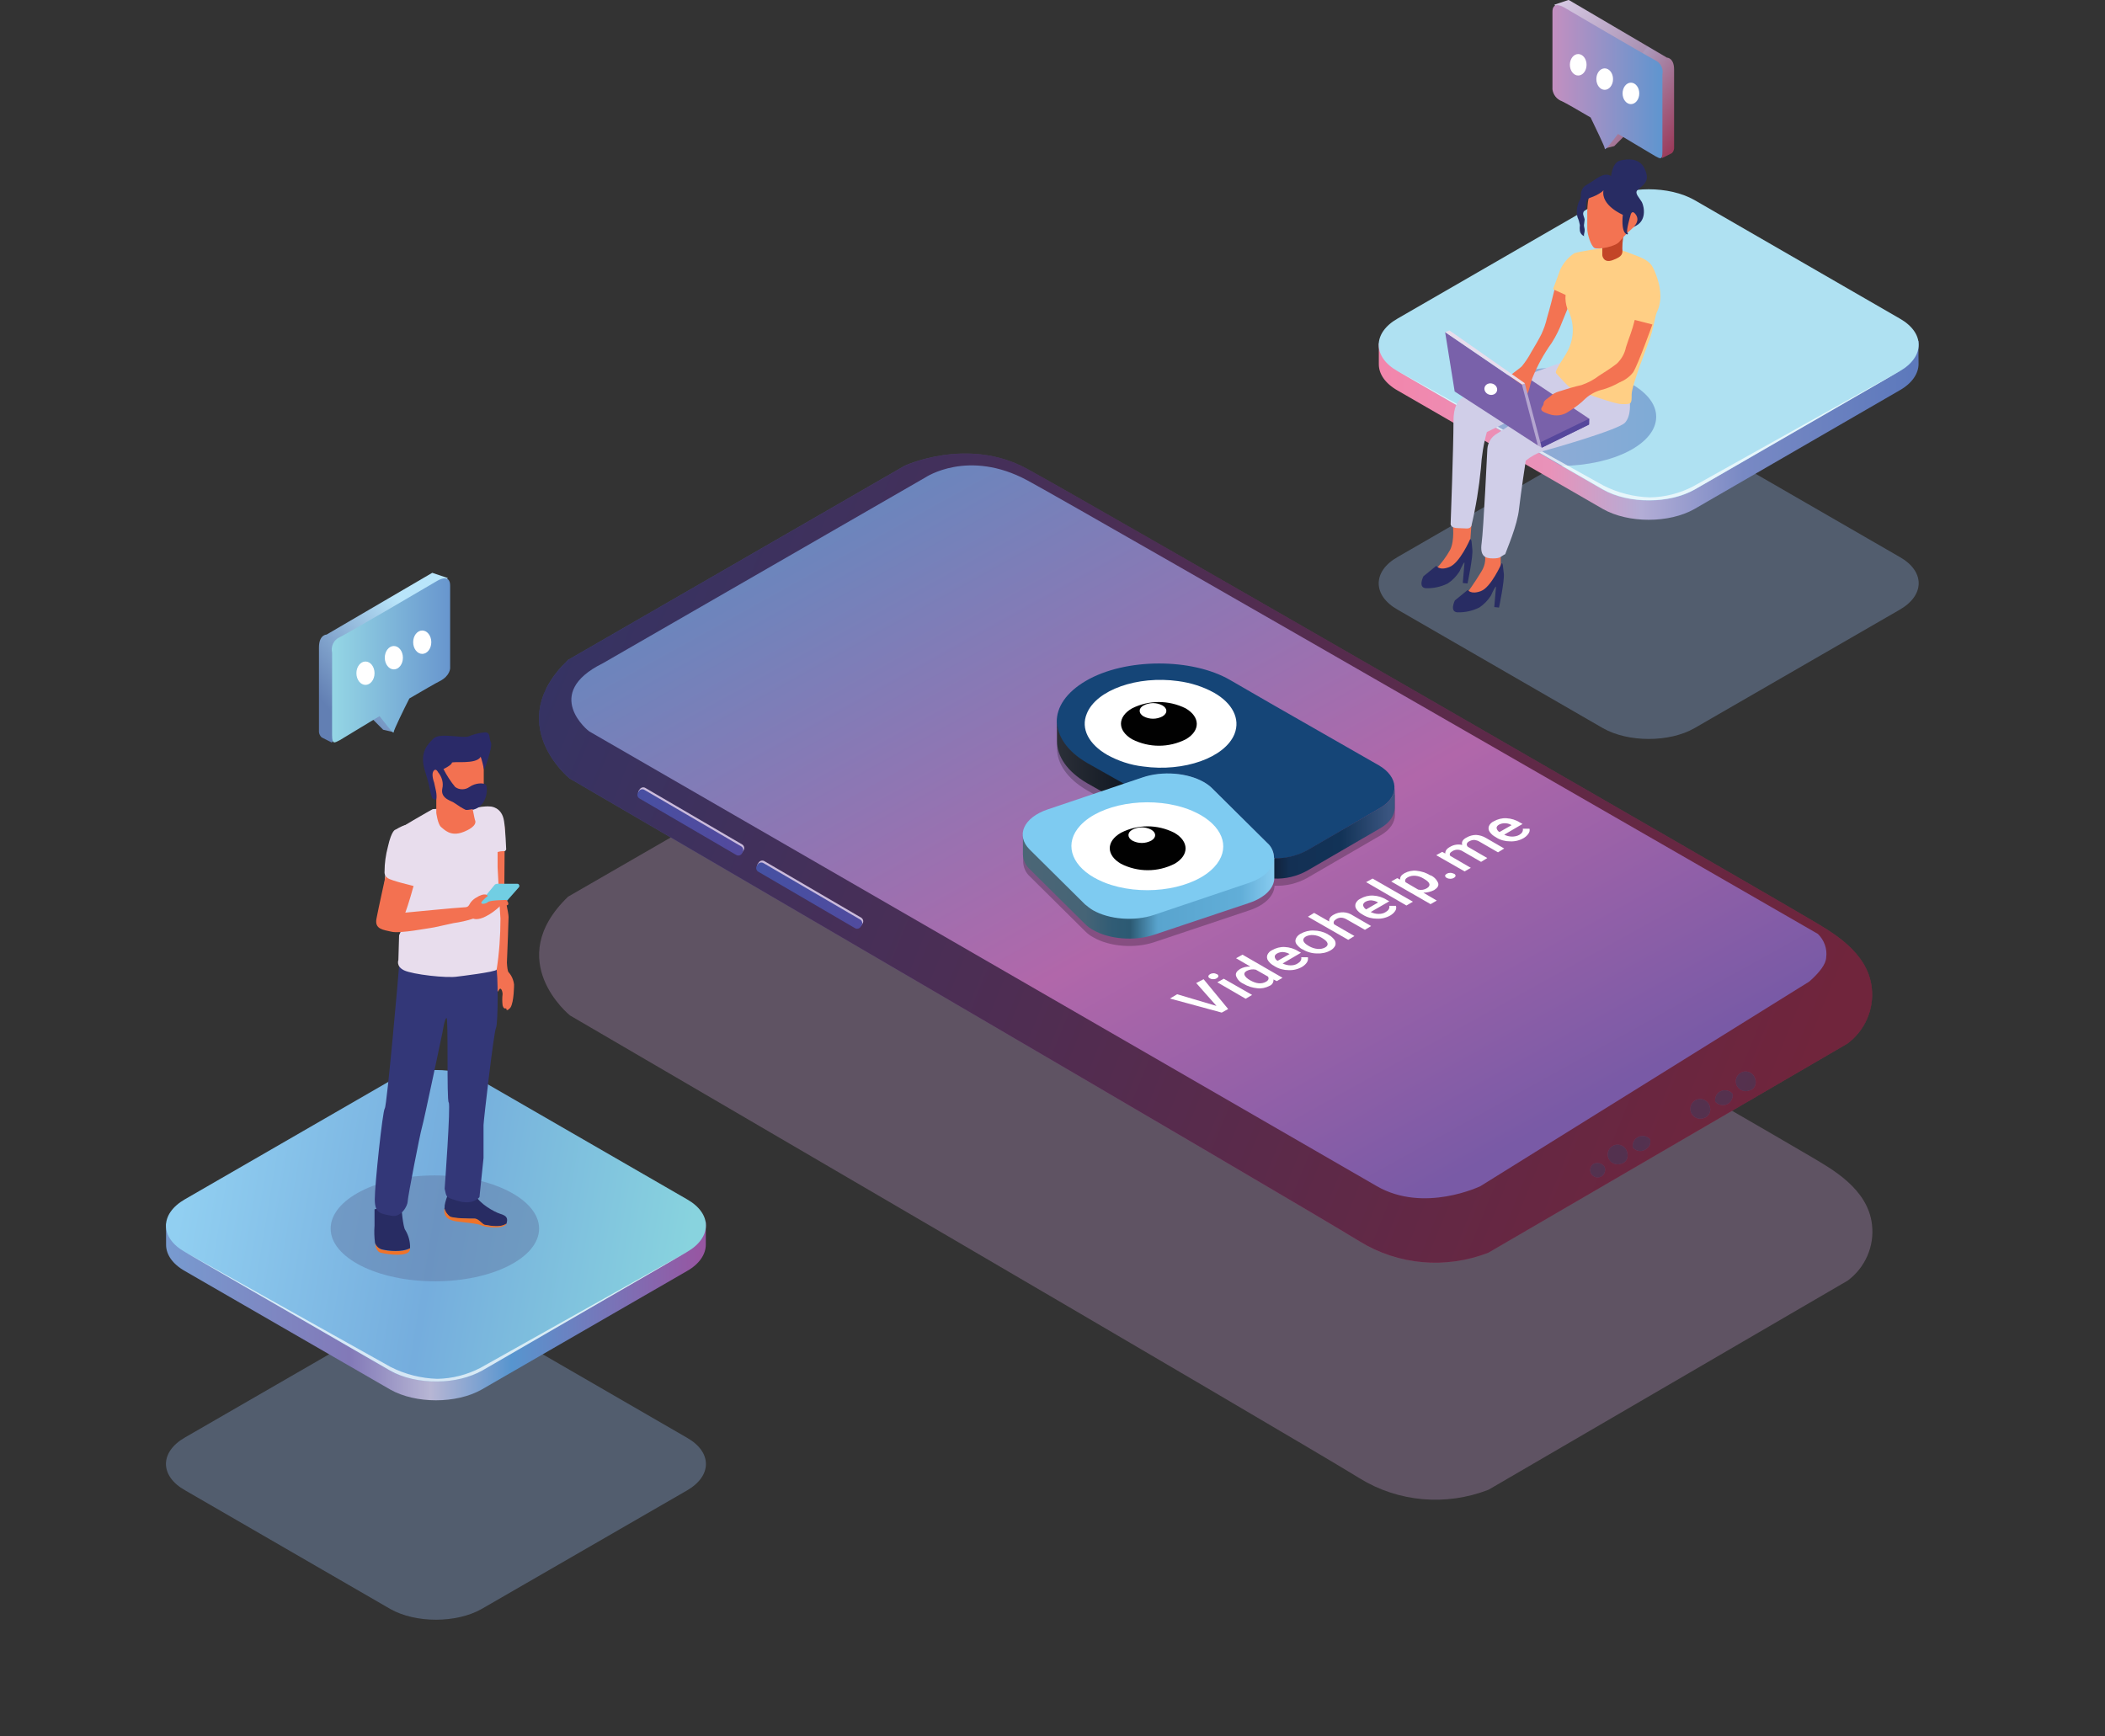 <?xml version="1.0" encoding="utf-8"?>
<!-- Generator: Adobe Illustrator 26.0.1, SVG Export Plug-In . SVG Version: 6.00 Build 0)  -->
<svg version="1.1" id="Layer_1" xmlns="http://www.w3.org/2000/svg" xmlns:xlink="http://www.w3.org/1999/xlink" x="0px" y="0px"
	 viewBox="0 0 882.6 728" style="enable-background:new 0 0 882.6 728;" xml:space="preserve">
<rect x="0" y="0" width="882.6" height="728" fill="#333333" stroke="none"/>
<style type="text/css">
	.st0{opacity:0.5;}
	.st1{fill:#8C7493;}
	.st2{fill:url(#패스_563_00000183964914646098947710000017515478274889727654_);}
	.st3{fill:#251624;}
	.st4{fill:url(#패스_565_00000030462979389926697660000010391978753734860685_);}
	.st5{fill:#CBBBDC;}
	.st6{fill:url(#패스_567_00000052794158553724104270000003062585060476118675_);}
	.st7{fill:url(#패스_569_00000086650885462417378680000001228048571307024278_);}
	.st8{opacity:0.6;}
	.st9{fill:#8770B1;}
	.st10{fill:#010101;}
	.st11{opacity:0.24;fill:#010101;enable-background:new    ;}
	.st12{fill:#154577;}
	.st13{fill:#FFFFFF;}
	.st14{fill:url(#패스_587_00000076592329502140623580000011098761732072873648_);}
	.st15{fill:url(#패스_591_00000114043759167298538580000000819502664733653889_);}
	.st16{fill:#7ECBF1;}
	.st17{opacity:0.5;fill:#7288AA;enable-background:new    ;}
	.st18{fill:url(#패스_605_00000153665313294496143760000013804088889293687173_);}
	.st19{fill:url(#패스_606_00000093150177229297700190000015103344355575438739_);}
	.st20{opacity:0.5;fill:url(#girl-shadow_00000152265136535525524620000015595707989474450827_);enable-background:new    ;}
	.st21{opacity:0.7;fill:#FFFFFF;enable-background:new    ;}
	.st22{fill:#F37352;}
	.st23{fill:#D0CEE8;}
	.st24{fill:#282C63;}
	.st25{fill:#7961AA;}
	.st26{fill:#FFCF85;}
	.st27{fill:#C34527;}
	.st28{fill:#B4A5D0;}
	.st29{fill:#E8DDED;}
	.st30{fill:url(#패스_625_00000006666815081051445040000017339579528827123361_);}
	.st31{fill:url(#패스_626_00000142863154086003319460000011077615180838799800_);}
	.st32{fill:#56479C;}
	.st33{fill:url(#패스_645_00000046302338668390310950000006557316251824371074_);}
	.st34{fill:url(#패스_646_00000053543341272530459150000003961142437318199465_);}
	.st35{fill:url(#패스_628_00000096769787563901721250000013196775800792632216_);}
	.st36{fill:url(#패스_629_00000110448975254448240540000011978076535434426796_);}
	.st37{opacity:0.5;fill:#627AA7;enable-background:new    ;}
	.st38{fill:#F37151;}
	.st39{fill:#EF732A;}
	.st40{fill:#333778;}
	.st41{fill:#71CEE3;}
	.st42{fill:#2A2A68;}
</style>
<g id="mobile" transform="translate(1112.096 441.613)">
	<g id="mobile-shadow" class="st0" style="filter: blur(16px)">
		<path id="패스_564_00000075854618288544262980000001944787622272534413_" class="st1" d="M-873.9-65.6l141.1-81.4
			c0,0,26.3-12.3,51.2,1.2S-364.2,36.5-352.3,43.7c7.8,4.7,23.4,13,25.1,28.2c1.1,9.1-2.9,18.1-10.2,23.5L-488,183.1
			c-17.8,6.9-37.8,5.2-54-4.8c-27.3-16.9-331.1-194.1-331.1-194.1S-901.7-38.8-873.9-65.6z"/>
		<animate attributeName="fill-opacity" attributeType="CSS"
			begin="0s" dur="4.5s" fill="freeze" repeatCount="indefinite"
			values="1; 0.8; 0.5; 0.8;1;"
		/>
	</g>
	<g id="mob-device">
		
			<linearGradient id="패스_563_00000091695635556316780510000014352514203714622363_" gradientUnits="userSpaceOnUse" x1="-3188.983" y1="-241.656" x2="-3187.974" y2="-241.408" gradientTransform="matrix(559.021 0 0 339.323 1781820.25 81875.797)">
			<stop  offset="0" style="stop-color:#4551A3"/>
			<stop  offset="1" style="stop-color:#BB3454"/>
		</linearGradient>
		<path id="패스_563" style="fill:url(#패스_563_00000091695635556316780510000014352514203714622363_);" d="M-873.9-164.9
			l141.1-81.4c0,0,26.3-12.3,51.2,1.2c24.9,13.5,317.3,182.2,329.2,189.4c7.8,4.7,23.4,13,25.1,28.2c1.1,9.1-2.9,18.1-10.2,23.5
			l-150.6,87.7c-17.8,6.9-37.8,5.2-54-4.8C-569.5,62-873.3-115.2-873.3-115.2S-901.7-138.2-873.9-164.9z"/>
		<g id="그룹_270" transform="translate(72.837 0)">
			<g id="그룹_269" class="st0">
				<path id="패스_564" class="st3" d="M-946.7-164.9l141.1-81.4c0,0,26.3-12.3,51.2,1.2c24.9,13.5,317.3,182.2,329.2,189.4
					c7.8,4.7,23.4,13,25.1,28.2C-399-18.4-403-9.4-410.3-4l-150.6,87.7c-17.8,6.9-37.8,5.2-54-4.8
					C-642.3,62-946.1-115.2-946.1-115.2S-974.6-138.2-946.7-164.9z"/>
			</g>
		</g>
		
			<linearGradient id="패스_565_00000181068045391396350480000014305247880753671606_" gradientUnits="userSpaceOnUse" x1="-3188.819" y1="-241.859" x2="-3188.136" y2="-241.136" gradientTransform="matrix(526.235 0 0 307.351 1677273.875 74127.703)">
			<stop  offset="0" style="stop-color:#6A86BD"/>
			<stop  offset="0.58" style="stop-color:#B167AA"/>
			<stop  offset="1" style="stop-color:#795AA6"/>
		</linearGradient>
		<path id="패스_565" style="fill:url(#패스_565_00000181068045391396350480000014305247880753671606_);" d="M-859.3-163.5
			l135.2-77.9c0,0,18-12.2,42.9,1.3S-349.9-50-349.9-50c2.7,2.6,4,6.3,3.5,9.9c-0.1,2.8-2.8,6.3-7.1,10.1l-137.9,85.8
			c0,0-23.6,11.4-43.4,0L-865-134.9C-865.1-134.8-885.2-150.7-859.3-163.5z"/>
		<path id="패스_566" class="st5" d="M-800.7-84.5c-0.5,0.8-1.5,1.1-2.4,0.6l0,0l-40.6-23.7c-0.8-0.5-1.1-1.6-0.6-2.4l0,0l0.4-0.6
			c0.5-0.8,1.6-1.1,2.4-0.6l40.6,23.7c0.8,0.5,1.1,1.6,0.6,2.4l0,0L-800.7-84.5z"/>
		
			<linearGradient id="패스_567_00000083084568805865165640000018419825953847618180_" gradientUnits="userSpaceOnUse" x1="-3187.239" y1="-236.301" x2="-3186.103" y2="-236.301" gradientTransform="matrix(44.458 0 0 27.82 140843.672 6477.215)">
			<stop  offset="0" style="stop-color:#4551A3"/>
			<stop  offset="1" style="stop-color:#524A9E"/>
		</linearGradient>
		<path id="패스_567" style="fill:url(#패스_567_00000083084568805865165640000018419825953847618180_);" d="M-801-83.7
			c-0.5,0.8-1.6,1.1-2.4,0.6l0,0l-40.6-23.7c-0.8-0.5-1.1-1.5-0.6-2.4l0,0l0.3-0.6c0.5-0.8,1.6-1.1,2.4-0.6l40.6,23.7
			c0.8,0.5,1.1,1.5,0.6,2.4l0,0L-801-83.7z"/>
		<path id="패스_568" class="st5" d="M-750.8-53.8c-0.5,0.8-1.5,1.1-2.4,0.6l0,0l-40.6-23.7c-0.8-0.5-1.1-1.6-0.6-2.4l0,0l0.4-0.6
			c0.5-0.8,1.6-1.1,2.4-0.6l0,0l40.6,23.7c0.8,0.5,1.1,1.6,0.6,2.4l0,0L-750.8-53.8z"/>
		
			<linearGradient id="패스_569_00000030477336533567218170000003371984703866358957_" gradientUnits="userSpaceOnUse" x1="-3187.044" y1="-236.301" x2="-3185.907" y2="-236.301" gradientTransform="matrix(44.45 0 0 27.825 140868.625 6509.106)">
			<stop  offset="0" style="stop-color:#4551A3"/>
			<stop  offset="1" style="stop-color:#524A9E"/>
		</linearGradient>
		<path id="패스_569" style="fill:url(#패스_569_00000030477336533567218170000003371984703866358957_);" d="M-751.2-53
			c-0.5,0.8-1.6,1.1-2.4,0.6l0,0l-40.6-23.7c-0.8-0.5-1.1-1.6-0.6-2.4l0,0l0.4-0.6c0.5-0.8,1.6-1.1,2.4-0.6l40.6,23.7
			c0.8,0.5,1.1,1.6,0.6,2.4L-751.2-53z"/>
		<g id="그룹_273" transform="translate(513.578 297.495)" class="st8">
			<path id="패스_570" class="st9" d="M-952.9-249.8c-1.1-1.6-3.2-2.1-4.9-1.1c-1.3,1.1-1.5,3.1-0.4,4.4s3.1,1.5,4.4,0.4
				C-952.7-247.1-952.4-248.6-952.9-249.8z"/>
			<g id="그룹_272">
				<g id="그룹_271" class="st0">
					<path id="패스_571" class="st10" d="M-952.9-249.8c-1.1-1.6-3.2-2.1-4.9-1.1c-1.3,1.1-1.5,3.1-0.4,4.4s3.1,1.5,4.4,0.4
						C-952.7-247.1-952.4-248.6-952.9-249.8z"/>
				</g>
			</g>
		</g>
		<g id="그룹_276" transform="translate(520.934 289.913)" class="st8">
			<path id="패스_572" class="st9" d="M-950.7-248c-0.4-2.3-2.5-3.8-4.7-3.5c-2.3,0.4-3.8,2.5-3.5,4.7s2.5,3.8,4.7,3.5
				c0.4-0.1,0.7-0.2,1.1-0.3C-951.2-244.1-950.2-246.1-950.7-248z"/>
			<g id="그룹_275">
				<g id="그룹_274" class="st0">
					<path id="패스_573" class="st10" d="M-950.7-248c-0.4-2.3-2.5-3.8-4.7-3.5c-2.3,0.4-3.8,2.5-3.5,4.7s2.5,3.8,4.7,3.5
						c0.4-0.1,0.7-0.2,1.1-0.3C-951.2-244.1-950.2-246.1-950.7-248z"/>
				</g>
			</g>
		</g>
		<g id="그룹_279" transform="translate(531.503 286.258)" class="st8">
			<path id="패스_574" class="st9" d="M-951.7-250.1c-1.5-1.7-4.1-1.9-5.9-0.4c-1.1,0.9-1.6,2.4-1.4,3.8c1.5,1.8,4.1,2,5.8,0.5
				C-951.9-247.1-951.4-248.5-951.7-250.1L-951.7-250.1z"/>
			<g id="그룹_278">
				<g id="그룹_277" class="st0">
					<path id="패스_575" class="st10" d="M-951.7-250.1c-1.5-1.7-4.1-1.9-5.9-0.4c-1.1,0.9-1.6,2.4-1.4,3.8c1.5,1.8,4.1,2,5.8,0.5
						C-951.9-247.1-951.4-248.5-951.7-250.1L-951.7-250.1z"/>
				</g>
			</g>
		</g>
		<g id="그룹_282" transform="translate(555.483 270.692)" class="st8">
			<path id="패스_576" class="st9" d="M-950.6-247.9c-0.3-2.3-2.5-3.8-4.7-3.5c-2.3,0.3-3.8,2.5-3.5,4.7s2.5,3.8,4.7,3.5
				c0.4-0.1,0.8-0.2,1.1-0.3C-951.2-244.1-950.1-246.1-950.6-247.9z"/>
			<g id="그룹_281">
				<g id="그룹_280" class="st0">
					<path id="패스_577" class="st10" d="M-950.6-247.9c-0.3-2.3-2.5-3.8-4.7-3.5c-2.3,0.3-3.8,2.5-3.5,4.7s2.5,3.8,4.7,3.5
						c0.4-0.1,0.8-0.2,1.1-0.3C-951.2-244.1-950.1-246.1-950.6-247.9z"/>
				</g>
			</g>
		</g>
		<g id="그룹_285" transform="translate(565.962 267.04)" class="st8">
			<path id="패스_578" class="st9" d="M-951.6-250c-1.5-1.7-4.1-2-5.9-0.5c-1.1,0.9-1.6,2.4-1.4,3.8c1.5,1.7,4.1,2,5.9,0.5
				C-951.9-247.2-951.4-248.6-951.6-250z"/>
			<g id="그룹_284">
				<g id="그룹_283" class="st0">
					<path id="패스_579" class="st10" d="M-951.6-250c-1.5-1.7-4.1-2-5.9-0.5c-1.1,0.9-1.6,2.4-1.4,3.8c1.5,1.7,4.1,2,5.9,0.5
						C-951.9-247.2-951.4-248.6-951.6-250z"/>
				</g>
			</g>
		</g>
		<g id="그룹_288" transform="translate(574.633 259.227)" class="st8">
			<path id="패스_580" class="st9" d="M-950.7-248c-0.4-2.3-2.5-3.8-4.7-3.5c-2.3,0.4-3.8,2.5-3.5,4.7s2.5,3.8,4.7,3.5
				c0.4-0.1,0.7-0.2,1.1-0.3C-951.2-244.1-950.2-246.1-950.7-248L-950.7-248z"/>
			<g id="그룹_287">
				<g id="그룹_286" class="st0">
					<path id="패스_581" class="st10" d="M-950.7-248c-0.4-2.3-2.5-3.8-4.7-3.5c-2.3,0.4-3.8,2.5-3.5,4.7s2.5,3.8,4.7,3.5
						c0.4-0.1,0.7-0.2,1.1-0.3C-951.2-244.1-950.2-246.1-950.7-248L-950.7-248z"/>
				</g>
			</g>
		</g>
	</g>
	<path id="logo-shadow" style="filter: blur(2px)" class="st11" d="M-527.4-107.8c0.3-3.6-1.9-7.3-6.5-9.9l-45.1-25.9l-17.3-10c-15.9-9.2-43.8-9.3-60.4,0.4
		c-8.2,4.8-12.2,10.9-12.2,17.1v-0.1v0.2v0.1v8.1c0,6.3,4.2,12.7,12.6,17.6l6,3.4l-22.3,7.5c-6.8,2.3-10.5,6.4-10.5,10.6l0,0v8.5
		c0.1,2.4,1.1,4.6,2.9,6.2l23.2,23c1,1,2.1,1.8,3.4,2.5c6.6,3.8,17.2,4.8,25.7,1.9l39.7-13.3c6.6-2.2,10.4-6.2,10.5-10.3l0,0
		c4.7,0.2,9.4-0.9,13.6-3.2l31-18c3.9-2.3,5.9-5.4,5.9-8.5v-8.5C-527.4-108.2-527.4-108-527.4-107.8z">
		<animateTransform
			additive="sum"
			attributeName="transform"
			type="translate"
			begin="0s"
			dur="4.5s"
			keyTimes="0; 0.1;0.49; 0.5; 0.51; 0.9;1"
			values="0 0; 0 3; 0 5; 0 15; 0 5; 0 3; 0 0"
			repeatCount="indefinite"
			calcMode="paced"
		/>
		<animate attributeName="fill-opacity" attributeType="CSS"
			begin="0s" dur="4.5s" fill="freeze" repeatCount="indefinite"
			values="1; 0.8; 0.3; 0.8;1;"
		/>
	</path>
	<g id="logo">
		<path id="패스_584" class="st12" d="M-534-120.7c8.3,4.8,9,12.9,0.7,17.8l-31,18.1c-4.2,2.2-8.9,3.3-13.6,3.2
			c0-2.5-1-4.8-2.9-6.5l-23.2-23c-1-1-2.1-1.8-3.4-2.5c-6.7-3.9-17.2-4.8-25.6-1.9l-8,2.7l-15.4-8.7c-16.5-9.7-17-24.9-0.4-34.6
			c16.6-9.7,44.5-9.6,60.4-0.4l17.3,10L-534-120.7z"/>
		<path id="패스_585" class="st13" d="M-624.7-145.8c2.2,1.3,2.2,3.3,0,4.6c-2.5,1.3-5.4,1.3-7.9,0c-2.2-1.3-2.2-3.3,0-4.6
			C-630.1-147.1-627.2-147.1-624.7-145.8z"/>
		<path id="패스_586" class="st13" d="M-629.4-93.7c2.2,1.3,2.2,3.3,0,4.6c-2.5,1.3-5.4,1.3-7.9,0c-2.2-1.3-2.2-3.3,0-4.6
			C-634.9-95-631.9-95-629.4-93.7L-629.4-93.7z"/>
		
			<linearGradient id="패스_587_00000074444074023176111540000015054638807806502056_" gradientUnits="userSpaceOnUse" x1="-3188.477" y1="-239.599" x2="-3187.476" y2="-239.599" gradientTransform="matrix(141.542 0 0 66.06 450634.812 15721.699)">
			<stop  offset="0" style="stop-color:#2E323B"/>
			<stop  offset="0.24" style="stop-color:#0F1620"/>
			<stop  offset="0.62" style="stop-color:#0F1524"/>
			<stop  offset="0.71" style="stop-color:#133054"/>
			<stop  offset="0.86" style="stop-color:#123357"/>
			<stop  offset="1" style="stop-color:#3A5580"/>
		</linearGradient>
		<path id="패스_587" style="fill:url(#패스_587_00000074444074023176111540000015054638807806502056_);" d="M-533.3-102.9
			l-31,18c-4.2,2.2-8.9,3.3-13.6,3.2l-63-31.3l-15.4-8.7c-8.4-4.9-12.6-11.3-12.6-17.6v8.5c0,6.3,4.2,12.7,12.6,17.6l15.4,8.7
			l63.1,31.3c4.7,0.2,9.4-0.9,13.6-3.2l31-18c3.9-2.3,5.9-5.4,5.9-8.5v-8.5C-527.4-108.3-529.3-105.2-533.3-102.9z"/>
		
			<linearGradient id="패스_591_00000085940458440679414650000002385044718307185285_" gradientUnits="userSpaceOnUse" x1="-3188.247" y1="-238.382" x2="-3187.247" y2="-238.382" gradientTransform="matrix(105.248 0 0 43.83 334873.406 10378.46)">
			<stop  offset="0" style="stop-color:#4B6676"/>
			<stop  offset="0.24" style="stop-color:#466476"/>
			<stop  offset="0.35" style="stop-color:#305C75"/>
			<stop  offset="0.42" style="stop-color:#2C5A73"/>
			<stop  offset="0.53" style="stop-color:#59A4CE"/>
			<stop  offset="0.86" style="stop-color:#61AED8"/>
			<stop  offset="1" style="stop-color:#8ACDF1"/>
		</linearGradient>
		<path id="패스_591" style="fill:url(#패스_591_00000085940458440679414650000002385044718307185285_);" d="M-683.2-91.8v8.5
			c0.1,2.4,1.1,4.6,2.9,6.2l23.2,23c1,1,2.1,1.8,3.4,2.5c6.6,3.8,17.2,4.8,25.7,1.9l39.7-13.3c6.6-2.2,10.4-6.2,10.5-10.3v-8.5
			C-577.9-81.7-683.1-89.4-683.2-91.8z"/>
		<path id="패스_589" class="st16" d="M-577.9-81.7c-0.2,4.1-3.9,8.1-10.5,10.3L-628.1-58c-8.5,2.9-19,1.9-25.7-1.9
			c-1.2-0.7-2.3-1.6-3.4-2.5l-23.2-23c-5.9-5.9-2.5-13.4,7.6-16.8l31.7-10.7l8-2.7c8.5-2.9,19-1.9,25.7,1.9c1.2,0.7,2.4,1.5,3.4,2.5
			l23.2,23C-578.9-86.6-577.9-84.2-577.9-81.7L-577.9-81.7z"/>
		<path id="패스_588" class="st13" d="M-603-78c-8.3,8.9-27.6,12.3-43.1,7.5c-2.6-0.8-5.1-1.9-7.4-3.2
			c-9.7-5.6-12.4-14.5-5.6-21.8c8.3-8.9,27.6-12.3,43.1-7.5c2.6,0.8,5.1,1.9,7.4,3.2C-598.8-94.1-596.2-85.3-603-78z"/>
		<path id="패스_590" class="st10" d="M-619.7-92.4c6.2,3.6,6.3,9.4,0.1,13c-7.1,3.6-15.4,3.6-22.5,0c-6.2-3.6-6.3-9.4,0-13
			C-635.1-96-626.8-96-619.7-92.4z M-637.3-89.1c2.5,1.3,5.4,1.3,7.9,0c2.2-1.3,2.2-3.3,0-4.6c-2.5-1.3-5.4-1.3-7.9,0
			C-639.5-92.5-639.5-90.4-637.3-89.1"/>
		<path id="패스_583" class="st13" d="M-594.5-133.8c-4,9.9-21.2,16-38.3,13.6c-5.3-0.6-10.4-2.3-15.1-4.9
			c-7.6-4.4-11.2-10.9-8.5-17.3c4-9.9,21.2-16,38.3-13.6c5.3,0.7,10.4,2.3,15.1,4.9C-595.5-146.8-591.9-140.3-594.5-133.8z"/>
		<path id="패스_582" class="st10" d="M-615-144.6c6.2,3.6,6.3,9.4,0.1,13c-7.1,3.6-15.4,3.6-22.5,0c-6.2-3.6-6.3-9.4,0-13
			C-630.4-148.1-622.1-148.1-615-144.6z M-632.6-141.2c2.5,1.3,5.4,1.3,7.9,0c2.2-1.3,2.2-3.3,0-4.6c-2.5-1.3-5.4-1.3-7.9,0
			C-634.8-144.6-634.8-142.5-632.6-141.2"/>
		<animateTransform
			additive="sum"
			attributeName="transform"
			type="translate"
			begin="0s"
			dur="4.5s"
			keyTimes="0; 0.1;0.49; 0.5; 0.51; 0.9;1"
			values="0 0; 0 -3; 0 -5; 0 -15; 0 -5; 0 -3; 0 0"
			repeatCount="indefinite"
			calcMode="paced"
		/>
	</g>
	<g id="whm">
		<path id="패스_592" class="st13" d="M-564.1-38.1c-0.5,0.8-1.2,1.4-2,1.9c-1.7,1-3.7,1.5-5.7,1.4c-2,0-4-0.5-5.8-1.6l-0.3-0.2
			c-1-0.5-1.9-1.3-2.5-2.2c-0.5-0.7-0.6-1.6-0.3-2.4c0.4-0.9,1.1-1.6,2-2c1.6-0.9,3.4-1.4,5.3-1.3c2,0.1,4,0.7,5.7,1.8l1.1,0.6
			l-7.7,4.5c1,0.5,2.2,0.8,3.3,0.8s2.1-0.2,3-0.8c1.2-0.7,1.7-1.6,1.5-2.6h2.8C-563.6-39.4-563.7-38.7-564.1-38.1z M-576.4-38.7
			l5.1-2.9h-0.2c-0.8-0.5-1.8-0.7-2.7-0.8c-0.8,0-1.7,0.2-2.4,0.6c-0.7,0.4-1.1,0.9-1,1.5C-577.5-39.6-577-39-576.4-38.7"/>
		<g id="그룹_290" transform="translate(337.458 210.107)">
			<path id="패스_593" class="st13" d="M-939.3-243.2c0.3,0.1,0.6,0.4,0.6,0.8c0,0.3-0.2,0.6-0.7,0.9c-0.4,0.3-1,0.4-1.5,0.4
				s-1-0.1-1.4-0.4c-0.3-0.1-0.6-0.4-0.6-0.8c0-0.3,0.2-0.6,0.7-0.9c0.5-0.3,1-0.4,1.5-0.4C-940.2-243.6-939.8-243.4-939.3-243.2z"
				/>
			<path id="패스_594" class="st13" d="M-915.6-241c0.1,1.2-0.6,2.3-1.7,2.7c-1.5,0.8-3.3,1.2-5,1c-2.1-0.2-4.1-0.8-5.9-1.9
				c-1.4-0.6-2.6-1.8-3.1-3.3c-0.3-1.1,0.3-2,1.7-2.9c1.3-0.7,2.8-1.1,4.3-1l-6-3.5l2.7-1.5l16.8,9.7l-2.4,1.4L-915.6-241z
				 M-921.8-239.4c1,0.1,2.1-0.1,3-0.6c1.1-0.6,1.4-1.4,0.9-2.2l-5.1-2.9c-1.3-0.3-2.6-0.1-3.8,0.5c-0.9,0.5-1.2,1.1-0.9,1.8
				s1,1.4,2.4,2.2C-924.2-240-923-239.5-921.8-239.4"/>
			<path id="패스_595" class="st13" d="M-944.9-241.1l10.3,12.5l-2.7,1.5L-959-233l3-1.8l16.5,4.9l-8.5-9.6L-944.9-241.1z"/>
		</g>
		<path id="패스_596" class="st13" d="M-599-31.2l11.9,6.8l-2.7,1.6l-11.9-6.9L-599-31.2z"/>
		<path id="패스_597" class="st13" d="M-537.2-53.3l-2.6,1.6l-7.7-4.4c-0.7-0.4-1.5-0.7-2.3-0.7c-0.7,0-1.4,0.2-2,0.6
			c-1,0.6-1.4,1.3-0.9,2.2l8.5,4.9l-2.6,1.6l-16.9-9.7l2.6-1.6l6.3,3.6c-0.1-1.1,0.4-2,1.8-2.8c2.6-1.5,5.7-1.4,8.2,0.3L-537.2-53.3
			z"/>
		<path id="패스_598" class="st13" d="M-552.2-45.2c-0.4,0.9-1.1,1.6-2,2.1c-1.7,1-3.7,1.4-5.7,1.3c-2.1,0-4.2-0.6-6-1.7h-0.1
			c-1-0.5-1.8-1.3-2.5-2.2c-0.5-0.7-0.6-1.6-0.2-2.4c0.4-0.9,1.2-1.6,2-2c1.6-0.9,3.5-1.4,5.4-1.3c2,0,4,0.5,5.7,1.4l0.6,0.4
			c1,0.5,1.8,1.3,2.5,2.2C-552.1-46.7-552-45.9-552.2-45.2z M-559.6-43.7c1.1,0.1,2.2-0.1,3.1-0.6c0.9-0.5,1.2-1.1,1-1.8
			s-1-1.4-2.3-2.2c-1.1-0.7-2.3-1.1-3.6-1.2c-1.1-0.1-2.2,0.1-3.2,0.6c-0.8,0.5-1.2,1.1-1,1.8s0.9,1.4,2.3,2.2
			C-562.1-44.2-560.9-43.8-559.6-43.7"/>
		<g id="그룹_291" transform="translate(415.124 174.928)">
			<path id="패스_599" class="st13" d="M-930.4-242.2l5.6,3.3l-2.6,1.5l-16.5-9.5l2.5-1.4l1.3,0.6c-0.2-1,0.4-1.9,1.8-2.7
				c1.5-0.8,3.3-1.2,5-1c2,0.2,4,0.8,5.7,1.9h0.2c1.4,0.6,2.6,1.8,3.2,3.3c0.3,1.1-0.3,2-1.7,2.9
				C-927.3-242.6-928.9-242.2-930.4-242.2z M-932.6-243.5c1.3,0.3,2.6,0.1,3.7-0.6c0.8-0.5,1.2-1.1,1-1.8s-1-1.4-2.4-2.2
				c-1.1-0.7-2.3-1.1-3.5-1.2c-1.1-0.1-2.1,0.1-3.1,0.6c-1.1,0.6-1.4,1.3-1,2.1L-932.6-243.5"/>
			<path id="패스_600" class="st13" d="M-942.2-234.6c-0.5,0.8-1.2,1.4-2,1.9c-1.7,1-3.7,1.5-5.7,1.4c-2,0-4-0.5-5.8-1.6l-0.3-0.2
				c-1-0.5-1.9-1.3-2.5-2.2c-0.5-0.7-0.6-1.6-0.3-2.4c0.4-0.9,1.1-1.6,2-2c1.6-0.9,3.4-1.4,5.3-1.3c2,0.1,4,0.7,5.7,1.8l1.1,0.6
				l-7.8,4.5c1,0.5,2.1,0.8,3.3,0.8c1.1,0,2.1-0.2,3-0.8c1.2-0.7,1.7-1.6,1.5-2.6h2.8C-941.7-235.9-941.8-235.2-942.2-234.6
				L-942.2-234.6z M-954.4-235.2l5-2.9l-0.2-0.1c-0.8-0.5-1.8-0.7-2.7-0.8c-0.8,0-1.7,0.2-2.4,0.6c-0.7,0.4-1,0.9-1,1.5
				C-955.5-236.2-955.1-235.6-954.4-235.2"/>
		</g>
		<path id="패스_601" class="st13" d="M-519.7-63.5l-2.7,1.6l-16.9-9.8l2.7-1.5L-519.7-63.5z"/>
		<path id="패스_602" class="st13" d="M-502.4-75.2c0.3,0.1,0.6,0.5,0.6,0.8s-0.2,0.6-0.7,0.9s-1,0.4-1.5,0.4s-1-0.1-1.5-0.4
			c-0.4-0.1-0.6-0.5-0.7-0.8c0-0.3,0.2-0.6,0.7-0.9s1-0.4,1.5-0.4C-503.4-75.6-502.9-75.4-502.4-75.2L-502.4-75.2z"/>
		<path id="패스_603" class="st13" d="M-481.4-85.8l-2.6,1.6l-7.8-4.5c-0.6-0.4-1.4-0.6-2.1-0.7c-0.8,0-1.5,0.2-2.2,0.6
			c-0.5,0.2-0.8,0.6-1,1.1c0,0.5,0.1,0.9,0.5,1.2l8.1,4.7l-2.6,1.6l-7.8-4.5c-1.3-0.8-2.9-0.8-4.2,0c-1.1,0.6-1.4,1.3-0.9,2l8.6,5
			l-2.6,1.5l-11.9-6.8l2.5-1.4l1.3,0.7c-0.1-1,0.5-2,2-2.8c1.5-0.9,3.3-1.2,5.1-0.8c-0.4-1.2,0.2-2.3,1.8-3.1c1.2-0.7,2.6-1.1,4-1.1
			c1.5,0.1,2.9,0.5,4.2,1.3L-481.4-85.8z"/>
		<path id="패스_604" class="st13" d="M-471.2-92.1c-0.5,0.8-1.2,1.4-2,1.9c-1.7,1-3.7,1.5-5.7,1.4c-2,0-4.1-0.5-5.8-1.6l-0.3-0.2
			c-1-0.5-1.9-1.3-2.5-2.2c-0.5-0.7-0.6-1.6-0.3-2.4c0.4-0.9,1.1-1.6,2-2c1.6-0.9,3.4-1.4,5.3-1.3c2,0.1,4,0.7,5.7,1.8l1.1,0.6
			l-7.7,4.5c1,0.5,2.2,0.8,3.3,0.8c1,0,2.1-0.2,3-0.7c1.2-0.7,1.7-1.6,1.5-2.6h2.8C-470.6-93.4-470.8-92.7-471.2-92.1L-471.2-92.1z
			 M-483.4-92.7l5.1-2.9l-0.2-0.1c-0.8-0.5-1.8-0.7-2.7-0.7c-0.8,0-1.7,0.2-2.4,0.6c-0.7,0.4-1,0.9-1,1.4
			C-484.5-93.8-484.1-93.1-483.4-92.7"/>
	</g>
	<animateTransform
		additive="sum"
		attributeName="transform"
		type="translate"
		begin="0s"
		dur="4.5s"
		keyTimes="0; 0.1;0.5;0.9;1"
		values="0 0; 0 -10; 0 -20; 0 -10; 0 0"
		repeatCount="indefinite"
		calcMode="paced"
	/>
</g>
<g id="girl" transform="translate(1474.726 251.466)">
	<path id="girlfield-shadow" style="filter: blur(12px)" class="st17" d="M-678.2-17.9c10.6,6,10.6,16,0,22.1l-86.1,49.7c-10.5,6-27.7,6-38.3,0l-86.1-49.7
		c-10.6-6-10.6-16.1,0-22.1l86.1-49.7c10.6-6,27.7-6,38.3,0L-678.2-17.9z">
		<animateTransform
			additive="sum"
			attributeName="transform"
			type="translate"
			begin="0s"
			dur="3.5s"
			keyTimes="0; 0.1;0.5;0.9;1"
			values="0 0; 0 -5; 0 -10; 0 -5; 0 0"
			repeatCount="indefinite"
			calcMode="paced"
		/>
		<animate attributeName="fill-opacity" attributeType="CSS"
			begin="0s" dur="3.5s" fill="freeze" repeatCount="indefinite"
			values="0.5; 0.8; 1; 0.8;0.5;"
		/>
	</path>
	<g id="girl-field">
		
			<linearGradient id="패스_605_00000114069284147145855600000002608959598320017820_" gradientUnits="userSpaceOnUse" x1="-3913.989" y1="-240.785" x2="-3912.989" y2="-240.785" gradientTransform="matrix(226.298 0 0 130.587 884831.312 31344.648)">
			<stop  offset="0" style="stop-color:#F385AB"/>
			<stop  offset="0.33" style="stop-color:#E992B9"/>
			<stop  offset="0.5" style="stop-color:#B3ADD6"/>
			<stop  offset="0.69" style="stop-color:#7889C4"/>
			<stop  offset="1" style="stop-color:#5D79BC"/>
		</linearGradient>
		<path id="패스_605" style="fill:url(#패스_605_00000114069284147145855600000002608959598320017820_);" d="M-670.3-108.4
			c-0.1,7.3,0,5.5,0,9.5s-2.6,8.1-7.9,11.1L-764.3-38c-10.6,6-27.7,6-38.3,0l-86.1-49.7c-5.3-3-7.9-7-7.9-11v-8.8l94-52
			c10.6-6,27.7-6,38.3,0L-670.3-108.4z"/>
		
			<linearGradient id="패스_606_00000150786833647442841720000013360359116115059099_" gradientUnits="userSpaceOnUse" x1="-3913.143" y1="-240.205" x2="-3912.459" y2="-239.059" gradientTransform="matrix(226.314 0 0 130.634 884892.25 31347.971)">
			<stop  offset="0" style="stop-color:#AFE1F2"/>
			<stop  offset="1" style="stop-color:#7853A2"/>
		</linearGradient>
		<path id="패스_606" style="fill:url(#패스_606_00000150786833647442841720000013360359116115059099_);" d="M-678.2-117.9
			c10.6,6,10.6,16,0,22.1l-86.1,49.7c-10.5,6-27.7,6-38.3,0l-86.1-49.7c-10.6-6-10.6-16.1,0-22.1l86.1-49.7c10.6-6,27.7-6,38.3,0
			L-678.2-117.9z"/>
		
			<linearGradient id="girl-shadow_00000073710704402286770850000007451517790114162835_" gradientUnits="userSpaceOnUse" x1="-3913.24" y1="-238.151" x2="-3912.234" y2="-238.151" gradientTransform="matrix(80.861 0 0 41.196 315566.875 9734.186)">
			<stop  offset="0" style="stop-color:#8478B8"/>
			<stop  offset="1" style="stop-color:#5075BA"/>
		</linearGradient>
		
			<path id="girl-shadow" style="opacity:0.5;fill:url(#girl-shadow_00000073710704402286770850000007451517790114162835_);enable-background:new    ;" d="
			M-780.3-76.7c0-11.4-18.2-20.6-40.7-20.6c-20.3,0-37.1,7.5-40.2,17.3l41.1,23.9C-798-56.3-780.3-65.4-780.3-76.7z"/>
		<path id="패스_647_00000059287033097524328960000005642326222982589080_" class="st21" d="M-677.8-96.1l-86.2,49.8
			c-5.2,2.9-12,4.6-18.9,4.6c-7.2,0.1-14.4-1.5-19.8-4.6l-86-49.6l86.2,48c6.1,3.1,12.8,4.8,19.6,5c6.3-0.1,12.5-1.7,18.1-4.6
			L-677.8-96.1z"/>
	</g>
	<g id="girl-foot">
		<path id="패스_609" class="st22" d="M-865.6-31.6c0,0,0.9,6.7-1.1,10.7c-1.6,2.9-3.7,5.7-6,8.1l4,3l10.1-10.1l1-14.1
			L-865.6-31.6z"/>
		<path id="패스_612" class="st23" d="M-820.5-99.3l-38.3,13.9c0,0-6.5-0.8-6.5,10.5s-1.2,43.3-1.2,43.3s0,1.6,3.2,1.6
			s4.7,0.7,5.5-0.9c1.9-8,3.2-16,4-24.2c0.3-5.1,1.1-10.2,2.5-15.2l37.5-18.3L-820.5-99.3z"/>
		<path id="패스_622" class="st24" d="M-858.3-25.4c0,0-4.3,10-8.7,11.7c-4.3,1.7-5.5-0.5-5.5-0.5l-5.4,4.4c0,0-2.4,4.7,1,5
			c3.2,0.1,6.4-0.6,9.2-2c2-1.3,3.6-3,4.9-5c0.9-2,2.3-4.8,2.1-3.4l-0.7,8.2l2,0.2c0,0,2.4-11.5,2-14.3
			C-857.7-23.9-857.6-25.3-858.3-25.4z"/>
		<animateTransform
			additive="sum"
			attributeName="transform"
			type="rotate"
			begin="0s"
			dur="5.5s"
			keyTimes="0; 0.2; 0.5; 0.7; 1"
			calcMode="paced"
			values="5 -800 -80; 2 -800 -80; -5 -800 -80; 2 -800 -80; 5 -800 -80"
			repeatCount="indefinite"
		/>
	</g>
	<path id="패스_610" class="st22" d="M-852.7-21.1c1.2,3.1,0.9,6.5-0.9,9.3c-3,5-6,9-6,9s5.4,1.2,6,2s8.1-10.1,8.1-10.1v-10.3
		L-852.7-21.1z"/>
	<path id="패스_611" class="st23" d="M-791.4-83.2c0,0,0.8,6-2,9s-31.2,11.1-34.4,11.9c-2.6,0.9-5.1,2.3-7.2,4
		c0,0-2,13.1-2.8,20.1c-0.7,7.1-5.2,17.2-5.8,19.1c-2,1-1.9,1.8-5.1,1.8s-5.6-0.8-4.8-6.4s2.4-39.5,2.4-39.5c0.2-2.7,1.7-5.1,4-6.4
		c2.8-1.7,5.5-3.6,8.1-5.6l27.4-14.5L-791.4-83.2z"/>
	<path id="패스_613" class="st25" d="M-832.6-92l24.2,16.1v2.4l-19.8,9.7l-3.2-2.4l-17.3-25.1l13.7-3.2L-832.6-92z"/>
	<path id="girl-hane01" class="st22" d="M-814.5-129.4l-8.1-2c-1.1,4.5-2.2,8.9-3.5,13.3c-0.5,2.3-1.3,4.5-2.3,6.7
		c-1.3,2.6-2.8,5.1-4.3,7.6c-1.1,2.1-2.5,4.2-4,6c-0.8,0.8-3.2,2.4-4,3.2c-0.8,1.2-0.8,2.8,0,4c1.5,2.1,3.4,3.7,5.6,4.9
		c0.9,0,1.5-2.5,1.7-3.2c0.3-1.4,0.7-2.8,1.2-4.1c2.1-5.2,4.8-10.1,8.1-14.7c1.8-2.8,3.3-5.9,4.5-9.1c1.2-2.9,2.4-5.9,3.6-8.8
		L-814.5-129.4z">
		<animateTransform
			additive="sum"
			attributeName="transform"
			type="rotate"
			begin="0s"
			dur="2.5s"
			keyTimes="0; 0.2; 0.5; 0.7; 1"
			calcMode="paced"
			values="5 -810 -120; 2 -810 -120; -5 -810 -120; 2 -810 -120; 5 -810 -120"
			repeatCount="indefinite"
		/>
	</path>
	<path id="패스_615" class="st25" d="M-868.8-112.2l33,22.6l6,25l-35-22.7L-868.8-112.2z"/>
	<path id="패스_616" class="st26" d="M-780.6-136.9c-0.3-0.8-0.7-1.7-1.1-2.4c-1.7-3.5-6.4-4.7-9.7-6c-4.5-2-7.2-1.5-12.1-2
		c0,0-9.2,1.3-11.1,2c-2.6,1.7-4.7,4.2-6,7c-1,3-3,8.1-3,8.1l5.3,2.4c-0.2,1.9,0.1,3.9,0.7,5.7c3.1,5.6,3.1,12.5,0,18.1
		c-1.1,2.2-5.5,8.2-4.7,9s5.6,6.4,6.4,6.4s17.3,6.6,21.3,6.6s4,0,4-4s6.9-21.1,7.7-23.6c1.1-3.2,1.7-6.6,2.5-9.9
		c0.2-0.7,0.5-1.4,0.8-2C-777.6-126.6-778.7-132.1-780.6-136.9z"/>
	<path id="girl-hand02" class="st22" d="M-789.3-117.3c-1.1,4.6-2.3,7.1-3.7,11.5c-0.5,2.6-1.9,5-3.8,6.8c-2.4,1.9-5,3.5-7.5,5.1
		c-2.2,1.7-4.7,3-7.3,3.9c-3.2,0.7-6.4,1.7-9.5,2.7c-1.4,0.4-2.7,1.1-3.7,2.1c-0.7,0.6-2.7,1.7-2.7,2.8s-1.1,1.7-1,2.6
		c0.1,1,2.3,1.6,3.3,2c2.8,1,5.8,0.6,8.2-1.1c2.6-1.6,5-3.4,7.1-5.5c2.1-1.9,4.7-3.2,7.5-3.8c2.3-0.7,4.6-1.7,6.7-2.9
		c2.2-0.9,4.2-2.3,5.7-4.2c2-3,8.1-20.1,8.1-20.1L-789.3-117.3z">
		<animateTransform
			additive="sum"
			attributeName="transform"
			type="rotate"
			begin="0s"
			dur="3.5s"
			keyTimes="0; 0.2; 0.5; 0.7; 1"
			calcMode="paced"
			values="5 -780 -120; 2 -780 -120; -5 -780 -120; 2 -780 -120; 5 -780 -120"
			repeatCount="indefinite"
		/>
	</path>
	<g id="girl-head">
		<path id="패스_618" class="st27" d="M-802.9-150v5.6c0,0,0.4,3.5,4.4,2s4.2-2.5,4-5c0-2.8,0.4-5.6,1.2-8.2L-802.9-150z"/>
		<path id="패스_619" class="st22" d="M-807.7-170.9c-1.7,2.4-1.5,9.7-1.5,9.7v5.6c0,2.4,1.5,7.2,3,8.1c1.5,0.8,9.2-0.5,10.7-2.9
			c2.2-2.6,4.6-5,7.3-7l1-5l-13.8-12.1C-801.1-174.6-806.1-173.4-807.7-170.9z"/>
		<path id="패스_620" class="st24" d="M-788.3-171.6c3.5-3,5.3-4.2,3.2-9s-7.3-4.3-10.5-3.5c-3.1,0.9-3.6,6.4-3.6,6.4
			c-2.7-1.3-4.4-0.1-8.7,2.8c-1.2,0.8-2.6,1.3-3.3,2.6c-0.5,0.9-0.8,2-0.7,3c0,0.7-0.2,1.4-0.6,2c-0.4,0.7-0.6,1.4-0.8,2.2
			c-0.4,1.5-0.4,3.2,0,4.7c0.5,1.1,0.8,2.2,1,3.3c-0.1,0.8-0.1,1.7,0,2.5c0.2,1,0.9,1.8,1.8,2.2c-0.3-0.7,0.2-1.5,0.2-2.3
			c0.1-0.8-0.3-1.6-0.3-2.3c0.1-0.8,0.2-1.6,0.3-2.4c-0.1-0.9-0.8-1.9-0.6-2.8c0.2-0.9,0.7-1.1,1-1.7c0.5-1,0-2.3,0.4-3.4
			c0.3-0.5,0.8-1,1.4-1.2c1.8-0.6,3.5-1.4,5-2.5c0.1-0.1,0.6-0.5,0.7-0.7c-1.2,6.4,8.1,10.3,8.1,10.3c-0.8,8.1,1.8,8.2,1.8,8.2
			s0.7,0.1,0.1-0.7c-0.6-0.8,1.3-7.2,1.3-7.2s0.5-2.9,2.3-0.3c1.8,2.6-0.9,5-0.9,5c5.6-2,4.4-8.3,3.4-10.3
			C-787.4-168.6-789.3-170.3-788.3-171.6z"/>
		<animateTransform
			additive="sum"
			attributeName="transform"
			type="rotate"
			begin="0s"
			dur="4.5s"
			keyTimes="0; 0.2; 0.5; 0.7; 1"
			calcMode="paced"
			values="-8 -780 -120; -5 -780 -120; 0 -780 -120; -5 -780 -120; -8 -780 -120"
			repeatCount="indefinite"
		/>
	</g>
	<path id="패스_621" class="st24" d="M-845.1-15.3c0,0-4.4,10.1-8.7,11.7s-5.5-0.5-5.5-0.5l-5.4,4.4c0,0-2.4,4.7,1,5
		c3.2,0.1,6.4-0.6,9.2-2c2-1.3,3.6-3,4.9-5c0.9-2,2.3-4.8,2.1-3.4l-0.7,8.2l2,0.2c0,0,2.4-11.5,2-14.3
		C-844.6-13.8-844.5-15.3-845.1-15.3z"/>
	<path id="패스_623" class="st28" d="M-836.6-90.2l1.2-0.5l7.1,26.9l-1.6-0.8L-836.6-90.2z"/>
	
		<ellipse id="타원_39" transform="matrix(0.302 -0.953 0.953 0.302 -508.871 -871.797)" class="st13" cx="-850.1" cy="-88.2" rx="2.4" ry="2.7"/>
	<path id="패스_624" class="st29" d="M-868.8-112.2l1.8-0.7l31.7,22.2l-1.2,0.5L-868.8-112.2z"/>
	<g id="girl-buble">
		
			<linearGradient id="패스_625_00000075162055297555928420000011100094067545577635_" gradientUnits="userSpaceOnUse" x1="-3912.482" y1="-240.1" x2="-3911.517" y2="-239.152" gradientTransform="matrix(50.236 0 0 66.324 195726.281 15673.519)">
			<stop  offset="0" style="stop-color:#D6C8E3"/>
			<stop  offset="0.52" style="stop-color:#A991B3"/>
			<stop  offset="0.53" style="stop-color:#AB99BB"/>
			<stop  offset="1" style="stop-color:#9A3656"/>
		</linearGradient>
		<path id="패스_625" style="fill:url(#패스_625_00000075162055297555928420000011100094067545577635_);" d="M-823-249.5l6-2
			l41.2,24.2c0,0,3,0,3,5v33.1c-0.1,0.8-0.4,1.5-1,2l-4,2l-10.4-14.7l-9.7,9.7l-4,1l2.6-26.6L-823-249.5z"/>
		
			<linearGradient id="패스_626_00000124852238549494723900000012887060996818770318_" gradientUnits="userSpaceOnUse" x1="-3912.361" y1="-239.53" x2="-3911.361" y2="-239.53" gradientTransform="matrix(46.268 0 0 64.199 180192.703 15160.448)">
			<stop  offset="0" style="stop-color:#C58FC0"/>
			<stop  offset="1" style="stop-color:#6095CF"/>
		</linearGradient>
		<path id="패스_626" style="fill:url(#패스_626_00000124852238549494723900000012887060996818770318_);" d="M-819-248.4
			c0,0,34.2,20.1,38.3,22.2c2.3,1.1,3.5,3.6,3,6v32.2c0,4-1,3-3,2l-15.6-9.3c-1.5,1.9-5.5,7.2-5.5,6.3s-4.2-9.4-6-13.2
			c-5.6-3.3-10.3-6-12-6.8c-2.2-0.8-3.7-2.7-4-5v-32.2C-824-251.5-819-248.4-819-248.4z"/>
		<ellipse id="타원_40" class="st13" cx="-790.9" cy="-212.3" rx="3.5" ry="4.5"/>
		<ellipse id="타원_41" class="st13" cx="-801.9" cy="-218.3" rx="3.5" ry="4.5"/>
		<ellipse id="타원_42" class="st13" cx="-813" cy="-224.3" rx="3.5" ry="4.5"/>
		<animateTransform
			additive="sum"
			attributeName="transform"
			type="rotate"
			begin="0s"
			dur="3s"
			keyTimes="0; 0.1; 0.2; 0.3; 0.4;0.5; 1"
			calcMode="paced"
			values="0 -810 -200; -5 -810 -200; 5 -810 -200; -5 -810 -200; 5 -810 -200; 0 -810 -200;0 -810 -200;"
			repeatCount="indefinite"
		/>
	</g>
	<path id="패스_627" class="st32" d="M-808.4-75.9l-20.4,9.9l0.5,2.3l19.8-9.7L-808.4-75.9z"/>
	<animateTransform
		additive="sum"
		attributeName="transform"
		type="translate"
		begin="0s"
		dur="3.5s"
		keyTimes="0; 0.1;0.5;0.9;1"
		values="0 0; 0 5; 0 10; 0 5; 0 0"
		repeatCount="indefinite"
		calcMode="paced"
	/>
</g>
<g id="main" transform="translate(958.937 491.698)">
	<path id="manfield-shadow" style="filter: blur(12px)" class="st17" d="M-670.9,111.2c10.6,6,10.6,16,0,22.1L-757,183c-10.6,6-27.7,6-38.3,0l-86.1-49.8
		c-10.6-6-10.6-16,0-22.1l86.1-49.7c10.6-6,27.7-6,38.3,0L-670.9,111.2z">
		<animateTransform
			additive="sum"
			attributeName="transform"
			type="translate"
			begin="0s"
			dur="3.5s"
			keyTimes="0; 0.1;0.5;0.9;1"
			values="0 0; 0 5; 0 10; 0 5; 0 0"
			repeatCount="indefinite"
			calcMode="paced"
		/>
		<animate attributeName="fill-opacity" attributeType="CSS"
			begin="0s" dur="3.5s" fill="freeze" repeatCount="indefinite"
			values="1; 0.8; 0.5; 0.8;1;"
		/>
	</path>
	<g id="man-buble">
		
			<linearGradient id="패스_645_00000099652208485425185640000008530491508301642403_" gradientUnits="userSpaceOnUse" x1="-2880.379" y1="-240.06" x2="-2880.935" y2="-239.431" gradientTransform="matrix(54.005 0 0 71.18 154767.172 16851.106)">
			<stop  offset="0" style="stop-color:#B9E5FA"/>
			<stop  offset="1" style="stop-color:#627FB3"/>
		</linearGradient>
		<path id="패스_645" style="fill:url(#패스_645_00000099652208485425185640000008530491508301642403_);" d="M-771.2-249.3
			l-6.5-2.2l-44.3,25.9c0,0-3.2,0-3.2,5.4v35.5c0.1,0.9,0.5,1.6,1.1,2.2l4.3,2.2l11.1-15.8l10.4,10.4l4.3,1l-2.7-28.5L-771.2-249.3z
			"/>
		
			<linearGradient id="패스_646_00000158006122785636973450000012696388316272283546_" gradientUnits="userSpaceOnUse" x1="-2880.922" y1="-239.694" x2="-2879.922" y2="-239.694" gradientTransform="matrix(49.739 0 0 68.791 142474.344 16274.039)">
			<stop  offset="0" style="stop-color:#95D7E5"/>
			<stop  offset="1" style="stop-color:#6896CE"/>
		</linearGradient>
		<path id="패스_646" style="fill:url(#패스_646_00000158006122785636973450000012696388316272283546_);" d="M-775.5-248.2
			c0,0-36.7,21.6-41,23.7c-2.5,1.1-3.8,3.8-3.2,6.5v34.5c0,4.3,1.1,3.2,3.2,2.2c0,0,7.8-4.7,16.7-10.1c1.6,2,5.9,7.7,5.9,6.8
			s4.5-10.1,6.6-14.2c6-3.5,11-6.4,12.8-7.3c4.3-2.2,4.3-5.4,4.3-5.4V-246C-770.1-251.5-775.5-248.2-775.5-248.2z"/>
		<ellipse id="타원_43" class="st13" cx="-805.7" cy="-209.4" rx="3.8" ry="4.9"/>
		<ellipse id="타원_44" class="st13" cx="-793.8" cy="-215.9" rx="3.8" ry="4.9"/>
		<ellipse id="타원_45" class="st13" cx="-781.9" cy="-222.4" rx="3.8" ry="4.9"/>
		<animateTransform
			additive="sum"
			attributeName="transform"
			type="rotate"
			begin="0s"
			dur="3s"
			keyTimes="0; 0.1; 0.2; 0.3; 0.4;0.5; 1"
			calcMode="paced"
			values="0 -810 -200; -5 -810 -200; 5 -810 -200; -5 -810 -200; 5 -810 -200; 0 -810 -200;0 -810 -200;"
			repeatCount="indefinite"
		/>
	</g>
	<g id="man_x5F_field">
		
			<linearGradient id="패스_628_00000022542468246360887630000017102116572326885034_" gradientUnits="userSpaceOnUse" x1="-2882.411" y1="-240.786" x2="-2881.411" y2="-240.786" gradientTransform="matrix(226.322 0 0 130.594 651463.688 31475.42)">
			<stop  offset="0" style="stop-color:#779CD1"/>
			<stop  offset="0.35" style="stop-color:#8279B8"/>
			<stop  offset="0.5" style="stop-color:#B7B6D4"/>
			<stop  offset="0.65" style="stop-color:#5795CF"/>
			<stop  offset="1" style="stop-color:#9756A2"/>
		</linearGradient>
		<path id="패스_628" style="fill:url(#패스_628_00000022542468246360887630000017102116572326885034_);" d="M-663,20.7v9.5
			c0,4-2.6,8.1-7.9,11.1L-757,91c-10.6,6-27.7,6-38.3,0l-86.1-49.7c-5.3-3-7.9-7-7.9-11v-8.8l94-52c10.6-6,27.7-6,38.3,0L-663,20.7z
			"/>
		
			<linearGradient id="패스_629_00000149360548656068141270000007464857754657111728_" gradientUnits="userSpaceOnUse" x1="-2882.381" y1="-240.832" x2="-2881.436" y2="-240.741" gradientTransform="matrix(226.312 0 0 130.714 651436.312 31496.457)">
			<stop  offset="0" style="stop-color:#91CFF1"/>
			<stop  offset="0.503" style="stop-color:#75ADDD"/>
			<stop  offset="1" style="stop-color:#88D3DE"/>
		</linearGradient>
		<path id="패스_629" style="fill:url(#패스_629_00000149360548656068141270000007464857754657111728_);" d="M-670.9,11.2
			c10.6,6,10.6,16,0,22.1L-757,83.1c-10.6,6-27.7,6-38.3,0l-86.1-49.8c-10.6-6-10.6-16,0-22.1l86.1-49.7c10.6-6,27.7-6,38.3,0
			L-670.9,11.2z"/>
		<path id="man-shadow" class="st37" d="M-732.9,23.5c0,12.2-19.6,22.1-43.7,22.1c-24.1,0-43.7-9.9-43.7-22.1s19.5-22.3,43.6-22.3
			S-732.9,11.3-732.9,23.5z"/>
		<path id="패스_647" class="st21" d="M-670.7,33.2l-86,49.8c-5.2,2.9-12,4.6-18.9,4.6c-7.2,0.1-14.4-1.5-19.8-4.6l-86-49.7
			l86.2,48.2c6.1,3.1,12.8,4.8,19.6,5c6.3-0.1,12.5-1.7,18.1-4.6L-670.7,33.2z"/>
	</g>
	<g id="man">
		<path class="st38" d="M-745.7-84c-0.4-0.4-0.6-2.3-0.7-4c0.2-4.4,0.7-17.7,0.7-19.2c0-1.7-1.8-9.5-1.8-9.5s0.2-23.6,0.2-26.2
			s-0.2-5.1-2.4-5.5c-2.2-0.5-4.8-3.7-4.8-3.7l1.7,6l1.7,38c0,0-1.1,20.1,0.2,22.1l-0.2,0.2v9.5c0,0,0.4,1.5,1.3-0.2
			c0.9-1.7,1.6,0.7,1.6,1.6c-0.2,1.6-0.2,3.2,0,4.8c0.6,2.2,1.6,0.7,1.6,1.6s1.2,0,1.7-0.7c1.5-2.4,1.5-9.5,1.5-9.6
			C-743.6-80.7-744.4-82.6-745.7-84z"/>
		<path id="패스_631" class="st24" d="M-770.4,18.5c1.7,0.9,8.6,0.9,10.4,0.9c1.7,0,3.5,2.6,4.3,2.6s6.3,1.6,9.1-0.5
			c0.8-2.5,0-3.4-2.6-4.2s-8.7-4.3-10.4-7.8s-11.2-0.9-11.2-0.9c-0.8,1.6-1.4,3.4-1.7,5.2c0,0.5,0,0.9-0.1,1.4
			C-772.3,16.4-771.5,17.6-770.4,18.5L-770.4,18.5z"/>
		<path id="패스_632" class="st39" d="M-755.6,21.9c-0.9,0-2.6-2.6-4.3-2.6s-8.6,0-10.4-0.9c-1.1-0.8-1.9-2-2.3-3.4
			c-0.2,2-0.1,4.8,5.3,5.5c6.9,0.9,8.6,0.9,10.4,1.7s9.5,1.7,10.4-0.9C-749.4,23.5-754.9,21.9-755.6,21.9z"/>
		<path id="패스_633" class="st39" d="M-798.9,32.3c-1.3-0.5-2.3-1.5-2.8-2.7c0.3,2,1,3.7,2.4,4c3.5,0.9,11.2,1.7,12.1-0.9
			c0.1-0.3,0.2-0.6,0.2-0.9C-790.3,33.6-796.2,33-798.9,32.3z"/>
		<path id="패스_634" class="st24" d="M-789,24.1c-0.9-0.9-1.7-9.5-1.7-10.4s-11.2,1.7-11.2,1.7v6.9c-0.2,2.4-0.1,4.8,0.2,7.2
			c0.5,1.3,1.5,2.3,2.8,2.7c2.7,0.7,8.6,1.3,11.9-0.5C-786.9,29.1-787.6,26.4-789,24.1z"/>
		<path id="패스_639" class="st40" d="M-750.9-85.7l-40.7-1c0,0.9-5.1,58.9-6,59.8c-0.9,0.9-4.2,32-4.2,38.1s2.6,6,6.9,6.9
			c4.3,0.9,6.9-4.3,6.9-6s5.2-28.5,6-31.1s8.6-39.8,8.6-39.8s0.9-6,1.7-6s0,34.6,0.9,35.4c0.9,0.9-1.7,36.2-1.7,36.2
			c0.9,3.5,0,3.5,6,5.2s8.6-1.7,8.6-1.7l1.7-16.4v-13.8c0-1.7,4.3-38.9,5.2-40.7C-750-62.5-750.1-84.9-750.9-85.7z"/>
		<path id="패스_641_00000145043651963655132120000017877355512148599431_" class="st29" d="M-760.8-152.5c2.4-0.8,5-1.2,7.5-1
			c0,0,4.8,0.1,5.7,6.1c0.6,3.6,0.9,11.9,0.9,11.9s-0.3,0.9-0.9,0.7c-0.9,0-1.8,0.1-2.7,0.4v6.3c0,0,1,19.7,1.2,21.6
			c0,7.2-0.5,14.3-1.6,21.4c-0.3,1-16.3,2.9-16.3,2.9c-4.6,0.8-19-0.9-22.5-2.6s-2.4-4.3-2.4-4.3l0.3-10.4c0,0,4.3-8.7-0.9-6.9
			s-6.4-1.6-6.4-1.6s2-20.9,2-23.5c0.4-3.6,1.2-7.1,2.6-10.4c0.9-1.7,16.8-10.5,16.8-10.5S-762.5-153.5-760.8-152.5z"/>
		<g id="man-hand">
			<path id="패스_642" class="st41" d="M-750.6-121.1h8.6c0.2,0,0.5,0.1,0.6,0.3l0,0c0.3,0.3,0.3,0.9,0,1.2l-5.2,5.9
				c-0.1,0.2-0.3,0.3-0.6,0.3l-9.1,1c-0.5,0.1-0.9-0.3-1-0.8c0-0.2,0-0.5,0.2-0.7l5.7-6.9C-751.1-120.9-750.8-121.1-750.6-121.1
				L-750.6-121.1z"/>
			<path class="st38" d="M-746.6-114.3c0,0-6.9,0-7.8,0.9c-0.9,0.9-3.9,1.2-2.2-0.6c0.7-0.7,1.4-1.4,2.2-2c0,0-0.9-1.9-5.2,0.9
				c-3.5,2.3-1.7,3.9-5.1,3.9c-1.6,0-24.3,2.2-24.3,2.2s1.3-3.2,3.9-12.7l-11.9-3.9c-0.2,1.1-3.3,14.8-4.1,19.2s2.9,4.6,6.3,5.4
				c3.4,0.9,16-1.6,16.6-1.6s6.5-1.4,9.4-2c2.8-0.4,5.6-1,8.3-1.9c0,0,1.7,0.9,5.2-0.9c2.2-1.1,4.2-2.6,6-4.3c0,0,3.5,0,3.5-0.9
				C-745.8-113.2-746.1-113.8-746.6-114.3z"/>
			<animateTransform
				additive="sum"
				attributeName="transform"
				type="rotate"
				begin="0s"
				dur="4.5s"
				keyTimes="0; 0.2; 0.5; 0.7; 1"
				calcMode="paced"
				values="-8 -790 -110; -5 -790 -110; 0 -790 -110; -5 -790 -110; -8 -790 -110"
				repeatCount="indefinite"
			/>
		</g>
		<path id="패스_644" class="st29" d="M-783.3-129.3c-1.9-4.7-3.3-9.5-4-14.5c0.5-3.1-1.8-2.3-5.8,0c0,0-1.6,0-3.2,7.2
			c-0.9,3.4-1.4,6.9-1.4,10.4c-0.1,1.1,0.4,2.1,1.3,2.7c1.6,1.2,11,3.3,11.1,3.4c0,0.2-0.2,0.6,0.7,0S-782.2-127.5-783.3-129.3z"/>
		<g id="man-head">
			<path id="패스_635" class="st38" d="M-756.1-175.7v13.8l-10.4,2.6l-9.5-11.3l10.4-6L-756.1-175.7z"/>
			<path id="패스_636" class="st42" d="M-773-169.2c0,0,3.5-1.7,3.5-2.6c0-0.9,10.4,0.9,12.1-2.6c0.6,1.7,1,3.5,1.4,5.3
				c0,0.9,3.8-9.6,2.9-11.3c-0.9-1.7,0-4.2-2.5-4.2c-2.4,0.2-4.7,0.8-6.9,1.7c-2.6,0.9-12.1-1.7-14.7,0.9c-2.6,2.6-6,6-3.5,13.8
				c2.6,7.8,2.2,11.7,3.9,11.7s10.4,6,16.4,4.3c6.1-1.7,6-9.5,5.2-10.4c-0.9-0.9-4.3-0.9-6.9,0.9c-1.8,1.3-4.3,1.3-6,0
				C-770-164-771.6-166.5-773-169.2z"/>
			<path id="패스_637_00000088093155348181985080000012045546239172534163_" class="st38" d="M-764.7-142.8
				c1.6-0.6,6.1-2.6,4.9-5.1c-0.2-0.5-0.9-4.6-1-4.5c-0.8,0.2-2.7,0.4-2.7,0.4c-1.7-0.8-3.2-1.8-4.8-2.9c-0.9-0.9-6-1.7-5.2-6
				c0.6-2.4-0.1-5-1.7-6.9l0,0c0,0-0.8-1.7-1.7-0.9s-0.9,2.6,0,5.2c0.5,2.6,1.3,4.6,0.9,7.2v5.5c0,0,0.6,4.7,2,5.9
				C-772.7-143.9-770.1-140.7-764.7-142.8z"/>
			<animateTransform
				additive="sum"
				attributeName="transform"
				type="rotate"
				begin="0s"
				dur="4.5s"
				keyTimes="0; 0.2; 0.5; 0.7; 1"
				calcMode="paced"
				values="5 -770 -100; 3 -770 -100;0 -770 -100; 3 -770 -100; 5 -770 -100"
				repeatCount="indefinite"
			/>
		</g>
	</g>
	<animateTransform
		additive="sum"
		attributeName="transform"
		type="translate"
		begin="0s"
		dur="3.5s"
		keyTimes="0; 0.1;0.5;0.9;1"
		values="0 0; 0 -5; 0 -10; 0 -5; 0 0"
		repeatCount="indefinite"
		calcMode="paced"
	/>
</g>
</svg>

